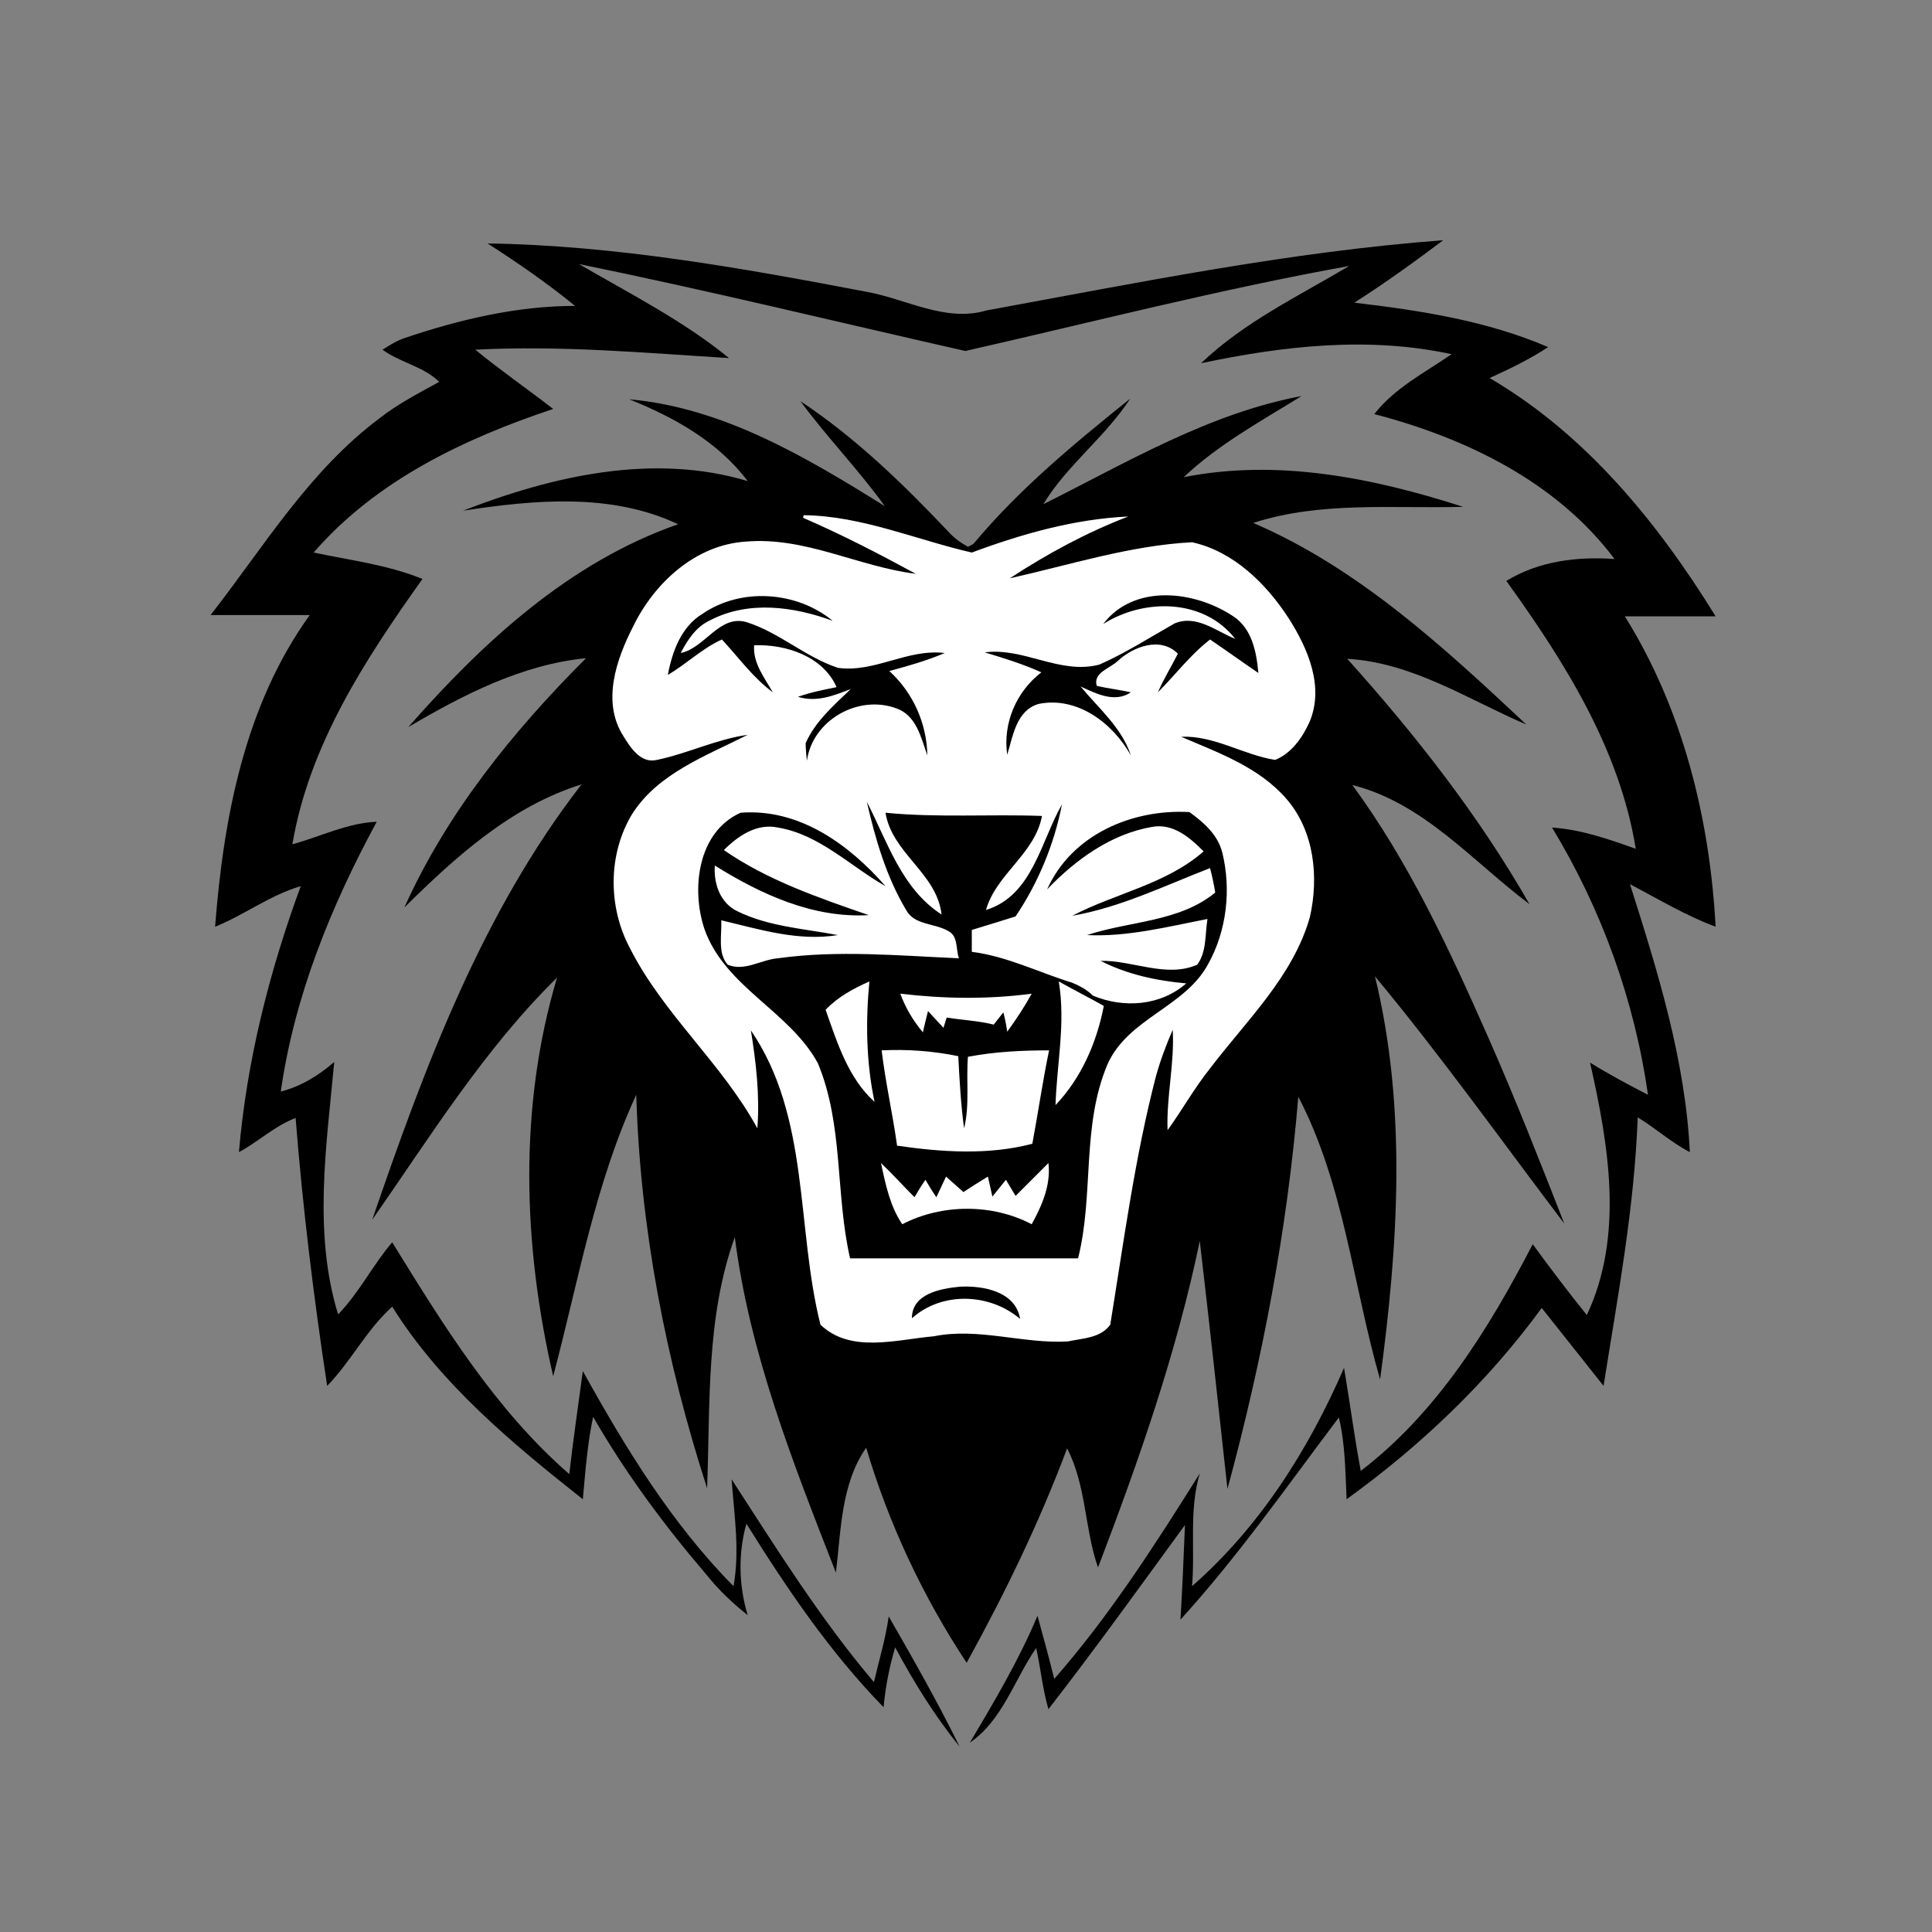 <?xml version="1.0" encoding="utf-8"?>
<!-- Generator: Adobe Illustrator 21.1.0, SVG Export Plug-In . SVG Version: 6.00 Build 0)  -->
<svg version="1.1" id="Layer_1" xmlns="http://www.w3.org/2000/svg" xmlns:xlink="http://www.w3.org/1999/xlink" x="0px" y="0px"
	 viewBox="0 0 300 300" style="enable-background:new 0 0 300 300;" xml:space="preserve">
<rect x="0" y="0" width="300" height="300" fill="#808080" stroke="none"/>
<style type="text/css">
	.st0{fill:#FFFFFF;}
</style>
<path d="M153.2,48.2c23.5-4.3,47-9.1,70.9-10.9c-4.5,3.4-9.1,6.7-13.8,9.7c10.2,1.2,20.6,2.8,30.1,6.9c-2.9,1.9-6,3.4-9.1,4.8
	c14.9,8.7,26.1,22.4,35.1,37c-4.7,0-9.4,0-14.1,0c9,14.4,13.2,31.4,14.1,48.2c-4.6-1.7-8.9-4.3-13.3-6.6c4.3,13.5,8.6,27.3,9.3,41.6
	c-2.9-1.5-5.3-3.7-8.1-5.4c-0.5,14-3.1,27.8-5.3,41.7c-3.2-4-6.4-8.1-9.6-12.1c-8.4,11.5-18.8,21.4-30.3,29.7
	c-0.2-4.2-0.2-8.5-1.2-12.7c-8,10.6-15.6,21.5-24.6,31.4c0.3-4.9,0.5-9.8,0.7-14.7c-7,9.6-13.9,19.2-21.2,28.6
	c-0.9-3.1-1.2-6.3-1.9-9.5c-3.4,4.9-5.2,11.2-10.3,14.7c3.8-6.4,7.6-12.8,10.5-19.7c0.9,3.3,1.8,6.5,2.6,9.8
	c8.6-9.8,15.7-20.9,22.6-31.9c-1.7,5.7-0.7,11.7-1.2,17.5c10.5-9.2,18.1-21.2,23.6-33.9c0.9,5.3,1.6,10.7,2.6,16
	c11.9-9.1,19.9-22.1,26.7-35.2c2.7,3.7,5.5,7.4,8.4,11c5.8-12.3,3.4-26.4,0.5-39.2c2.9,1.8,5.9,3.4,9,5
	c-2.1-14.7-7.2-28.8-14.9-41.5c4.5,0.3,8.8,1.8,13,3.3c-2.5-15.5-11.1-29.1-20.1-41.6c5.1-3.1,11-3.8,16.8-3.4
	c-9-12-23.1-18.8-37.3-22.5c3.2-4.1,7.8-6.4,12-9.3c-12.9-2.8-26.1-1.3-38.9,1.4c6.7-6.4,15.1-10.4,23-15.1
	c-20,3.6-39.8,8.7-59.6,13.2C130,50,110,45.1,89.9,41c7.9,4.6,16.2,8.8,23.3,14.6c-13.1-0.8-26.2-2-39.4-1.3
	c3.9,3.2,8.1,6.1,12.1,9.2c-13.8,4.6-27.5,11.1-37.2,22.3c5.7,1.2,11.5,1.9,16.9,4.1c-8.9,12.5-17.6,25.8-20.2,41.2
	c4.4-1.2,8.5-3.3,13.1-3.5c-7.1,13.1-12.8,27.1-14.9,41.9c3.1-0.8,5.9-2.5,8.3-4.6c-1.2,13-3.3,26.5,0.6,39.2
	c3.3-3.4,5.4-7.7,8.4-11.2c7.9,12.8,16,26,27.5,36c0.6-5.4,1.4-10.7,2.1-16c6.6,11.9,13.8,23.7,23.4,33.4c1-5.5,0.1-11.1-0.3-16.6
	c7,10.8,13.8,21.7,22.1,31.5c0.8-3.4,1.8-6.7,2.3-10.2c3.8,6.6,7.6,13.3,11,20.2c-3.9-4.8-7.1-10-10-15.4c-0.9,3-1.5,6.1-1.8,9.3
	c-8.3-8.5-15-18.4-21.3-28.5c-1.3,4.6-1.2,9.6,0.2,14.2c-2.4-1.9-4.6-4-6.5-6.4c-6.5-7.6-12.5-15.7-17.5-24.4
	c-0.9,4.2-1.2,8.5-1.6,12.8c-11-8.7-22.1-17.9-29.6-29.9c-4,3.6-6.4,8.5-10.1,12.3c-2.1-13.8-3.8-27.7-4.9-41.6
	c-3.2,1.2-5.8,3.7-8.8,5.3c1.2-14.1,4.7-28,9.6-41.3c-4.8,1.4-8.8,4.5-13.3,6.3c1.3-16.9,4.6-34.4,14.7-48.4c-5.1,0-10.3,0-15.4,0
	C40.9,85,48,73.1,59,64.9c2.8-2.2,6.1-3.9,9.2-5.6c-2.4-2.4-6.1-3-8.8-5c1.1-0.7,2.2-1.4,3.4-1.8c8.6-2.9,17.5-5,26.5-5
	c-4.3-3.5-8.9-6.7-13.6-9.7c19.8,0.3,39.4,3.8,58.8,7.5C140.7,46.4,146.8,50.1,153.2,48.2z"/>
<path d="M162,78.3c13-6.5,25.7-14.1,40.1-16.8c-6.3,3.9-12.9,7.5-18.3,12.6c14.6-2.9,29.4,0.1,43.4,4.6c-10.9,0.3-22.1-0.9-32.6,2.5
	c16.3,7,29.6,19.3,42.4,31.3c-9.1-3.9-17.6-9.6-27.8-10.2c10.6,11.8,20.4,24.3,28.3,38.1c-8.8-6.6-16.4-15.7-27.5-18.5
	c8.8,12,15.1,25.6,21.1,39.2c4.2,9.5,8,19.2,11.8,28.9c-9.7-12.8-19.1-26-29.4-38.4c5,20.5,3.6,41.9,0.8,62.6
	c-4.2-14.6-5.6-30.3-12.7-43.9c-1.7,20.6-5.6,41-11,60.9c-1.4-12.8-2.8-25.7-4.3-38.5c-3.6,17.4-9.5,34.2-15.8,50.7
	c-2.1-6-1.8-12.7-4.8-18.5c-4.3,11.5-9.7,22.6-15.6,33.3c-6.8-10.3-12.1-21.6-15.6-33.4c-3.9,5.6-3.9,12.8-4.7,19.4
	c-6.6-16.9-13.4-34-15.7-52.1c-4.5,12.5-3.8,25.9-4.3,39c-6.4-19.8-10.4-40.4-11-61.1c-6.4,13.8-9,29-12.9,43.7
	c-4.7-20.3-5.4-41.8,0.6-61.9c-11.3,11.1-19.7,24.7-28.7,37.6c8.1-23.6,17-47.6,32.5-67.6c-10.9,3.4-19.5,11.2-27.5,19.1
	c6.6-14.7,16.9-27.4,28.2-38.7c-10,1-19.1,5.7-27.6,10.7c11.6-13.2,25-25.6,41.9-31.5c-10.4-4.9-22.3-3.8-33.4-2.1
	c13.9-5.4,29.5-9,44.2-4.6c-4.6-6.1-11.4-9.9-18.4-12.7c14.6,1.3,27.5,9,39.7,16.6c-4.1-5.7-9-10.7-13.1-16.3
	c8.6,5.7,16,12.9,23,20.3c0.8,0.9,1.9,1.7,3,2.3c0.2-0.1,0.7-0.3,0.9-0.5c7.1-8.5,15.7-15.6,24.3-22.5
	C171.6,67.9,165.7,72.2,162,78.3z"/>
<path class="st0" d="M124.8,80c9,0.1,17.4,3.8,26.1,5.8c7.8-2.9,15.9-5.2,24.3-5.6c-6.5,2.5-12.6,5.8-18.4,9.6
	c9.4-2.1,18.7-5.1,28.3-5.6c6.4,1.4,11.5,6.4,15,11.8c3,4.7,5.6,10.7,3.2,16.2c-1.1,2.4-2.8,4.8-5.3,5.8c-5-0.8-9.4-3.8-14.6-3.6
	c5.8,2.5,12.1,4.7,16.4,9.7c4.3,5,5,12.1,3.6,18.3c-2.6,9.2-9.8,16-15.5,23.5c-2.4,3-4.3,6.4-6.6,9.6c-0.2-5.2,1.1-10.4,0.8-15.6
	c-1,2.3-1.9,4.7-2.6,7.2c-3.3,12.7-5,25.7-7.1,38.6c-1.5,2.1-4.3,2.1-6.6,2.6c-6.9,0.4-13.9-2.2-20.8-0.8
	c-5.8,0.5-12.9,2.7-17.6-1.8c-3.8-15.1-1.6-32.2-10.8-45.7c0.8,5,1.4,10.1,1,15.2c-5.5-10.1-14.6-17.7-19.8-28
	c-3.4-6.4-3.4-14.5,0.3-20.7c4-6.4,11.5-9.1,18-12.4c-4.9,0.7-9.3,2.9-14.1,3.9c-2.5,0.6-4.1-1.9-5.2-3.7c-3.4-5.3-1.1-11.9,1.5-17
	c3.3-6.8,9.7-12.7,17.5-13.2c9.2-0.8,17.5,3.9,26.4,5c-5.7-3.1-11.5-6.1-17.5-8.7L124.8,80z"/>
<path d="M109.1,95.3c6-4.1,14.6-3.5,20.2,1.1c-6-2.2-13-3.2-19-0.1c-2.2,1-3.5,3-4.6,5.1c3.8-0.8,6-6,10.2-4.8
	c5.1,1.6,9.1,5.4,14.2,7.1c5.7,0.8,10.8-3,16.6-2.3c-2.8,1.2-5.7,2-8.6,2.8c3.7,3.4,5.8,8.1,5.9,13.1c-1-2.8-1.7-6.2-4.8-7.3
	c-5.9-2.2-13,1.8-13.9,8.1c-0.1-0.7-0.2-2-0.2-2.7c1.5-3.4,4.4-5.9,7-8.4c-2.6,1-5.3,2.1-8.2,1.2c2-0.7,4-1.1,6-1.5
	c-2.1-4.8-7.9-6.7-12.8-6.5c-0.2,2.8,1.6,5,2.9,7.3c-3.1-2.3-5.3-5.4-7.9-8.2c-3.1,1.4-5.5,3.8-8.4,5.5
	C104.4,101.1,105.8,97.3,109.1,95.3z"/>
<path d="M171.3,96.9c4.8-6.3,14.2-5.2,20.2-1.2c2.9,1.9,3.6,5.5,3.9,8.8c-2.5-1.7-5-3.5-7.5-5.2c-3.1,2.4-5.4,5.5-8.1,8.2
	c0.9-2.1,2.1-4,3.1-6c-2.7-2.7-6.9-1.1-9.3,1.1c-1.2,1.2-3.9,1.8-3.3,3.9c1.7,0.4,3.5,0.6,5.3,1c-2.5,1.7-5.4,0.2-7.8-0.9
	c2.8,3.4,6.4,6.4,7.8,10.7c-2.8-5-8.3-9.2-14.3-8c-3.5,1-4,5-4.9,7.9c-0.7-4.9,1.4-9.8,5.3-12.8c-2.9-1.3-5.8-2.2-8.8-3.1
	c6.1-0.8,11.7,3.5,17.8,1.9c4.1-1.8,7.8-4.2,11.7-6.4c3.4-1.4,6.4,1.2,9.4,2.4C186.9,92.9,177.6,92.9,171.3,96.9z"/>
<path d="M134.6,124.5c3.2,6.2,5.4,13.5,11.6,17.5c-0.7-6.4-7.7-9.5-8.7-15.8c8.1,0.8,16.2,0.2,24.3,0.5c-1.1,5.9-7.1,9-8.7,14.6
	c7.2-2.2,8.5-10.6,11.8-16.4c-1.2,6.2-3.7,12.2-7.2,17.4c-2.2,0.7-4.5,1.4-6.8,2.1c0,1.1,0,2.2,0,3.4c5.5,0.7,10.4,3.2,15.6,4.8
	c1.2,0.5,2.3,1.1,3.2,2c4.8,2,10.5,1.6,14.5-1.9c-4.6-0.4-9.2-1.4-13.3-3.5c5-0.1,10.2,2.7,15,0.6c1.5-2,1.2-4.8,1.6-7.1
	c-6.2,1.2-12.4,2.8-18.7,2.5c6.6-2.2,14.3-2,19.9-6.6c-0.2-1.3-0.5-2.6-0.8-3.8c-7,2.7-13.9,6.1-21.4,7.4c6.7-3.5,14.6-4.9,20.4-10
	c-2.1-2.1-4.7-4.4-8-3.8c-6.4,1.1-11.9,5.1-16.3,9.7c3.8-8.5,13.2-12.5,22.1-12c2.2,1.6,4.4,3.5,5.1,6.3c1.4,5.7,0.7,12.1-2.2,17.3
	c-3.6,6.7-12.4,8.4-15.6,15.5c-4.1,9.6-2.1,20.3-4.6,30.2c-11.8,0-23.6,0-35.4,0c-2.3-10-1-20.7-5-30.3
	c-4.4-8.1-14.4-11.8-17.6-20.8c-2.1-6.2-1.1-15.1,5.6-18.1c9.1-0.7,16.8,4.9,22.5,11.4c-5.5-3.1-10.2-8-16.7-9.1
	c-3.3-0.7-6.2,1.3-8.4,3.5c6.8,4.7,14.7,7.4,22.5,10.1c-8.6,0.5-16.7-3.2-23.9-7.7c-0.2,2.8,0.8,5.8,3.5,7.1
	c4.9,2.4,10.4,2.7,15.6,3.7c-6.2,1-12.2-0.9-18.1-2.3c0.1,2.3-0.6,5.1,1,6.9c2.6,1.1,5.2-0.8,7.8-1c9.3-1.3,18.8-0.4,28.1,0
	c-0.5-1.4-0.1-3.4-1.6-4.2c-2.2-1.3-5.3-0.9-6.6-3.3C137.6,136.1,135.9,130.2,134.6,124.5z"/>
<path class="st0" d="M128.2,156.8c1.9-2,4.3-3.3,6.8-4.4c-0.6,6.2-0.5,12.6,0.8,18.7C131.7,167.4,130,161.9,128.2,156.8z"/>
<path class="st0" d="M164.4,152.4c2.3,1.3,4.7,2.5,7,3.8c-1.1,5.7-3.5,11.2-7.5,15.4C164.1,165.2,165.5,158.8,164.4,152.4z"/>
<path class="st0" d="M139.8,154.3c6.8,0.8,13.6,0.9,20.4,0c-1.1,2-2.4,4-3.8,5.9c-0.1-0.8-0.4-2.3-0.6-3c-0.4,0.5-1.1,1.4-1.5,1.9
	c-2.4-0.6-4.9-0.7-7.3-1.1l-0.5,1.6c-0.8-0.9-1.6-1.7-2.4-2.6c-0.2,0.8-0.6,2.4-0.8,3.3C141.8,158.5,140.6,156.5,139.8,154.3z"/>
<path class="st0" d="M136.9,163.1c4-0.2,8,0.1,11.9,0.9c0.2,3.8,0.4,7.5,0.9,11.2c0.9-3.6,0.3-7.4,0.6-11.1c4.2-0.8,8.4-1,12.6-1
	c-1,4.8-1.7,9.7-2.6,14.5c-6.8,1.8-14.1,1.3-21,0.3C138.6,172.9,137.5,168.1,136.9,163.1z"/>
<path class="st0" d="M136.8,180.6c1.8,1.7,3.4,3.5,5.2,5.3c0.4-0.7,1.2-2,1.7-2.7c0.4,0.7,1.2,2,1.7,2.7c0.4-0.8,1.1-2.4,1.5-3.2
	c0.9,0.8,1.8,1.6,2.7,2.4c1.2-0.8,2.5-1.6,3.8-2.4c0.2,0.8,0.5,2.3,0.7,3.1c0.7-0.9,1.4-1.7,2.1-2.6c0.5,0.8,1,1.7,1.5,2.5
	c1.7-1.7,3.4-3.4,5.1-5.1c0.4,3.4-1,6.6-2.6,9.5c-6.1-3.2-13.9-3.2-20.1,0C138.2,187.3,137.5,183.9,136.8,180.6z"/>
<path d="M141.6,204.7c0-3.8,4.4-4.6,7.4-4.9c3.6-0.2,8.7,0.7,9.4,5C153.7,200.8,146.3,200.5,141.6,204.7z"/>
</svg>
